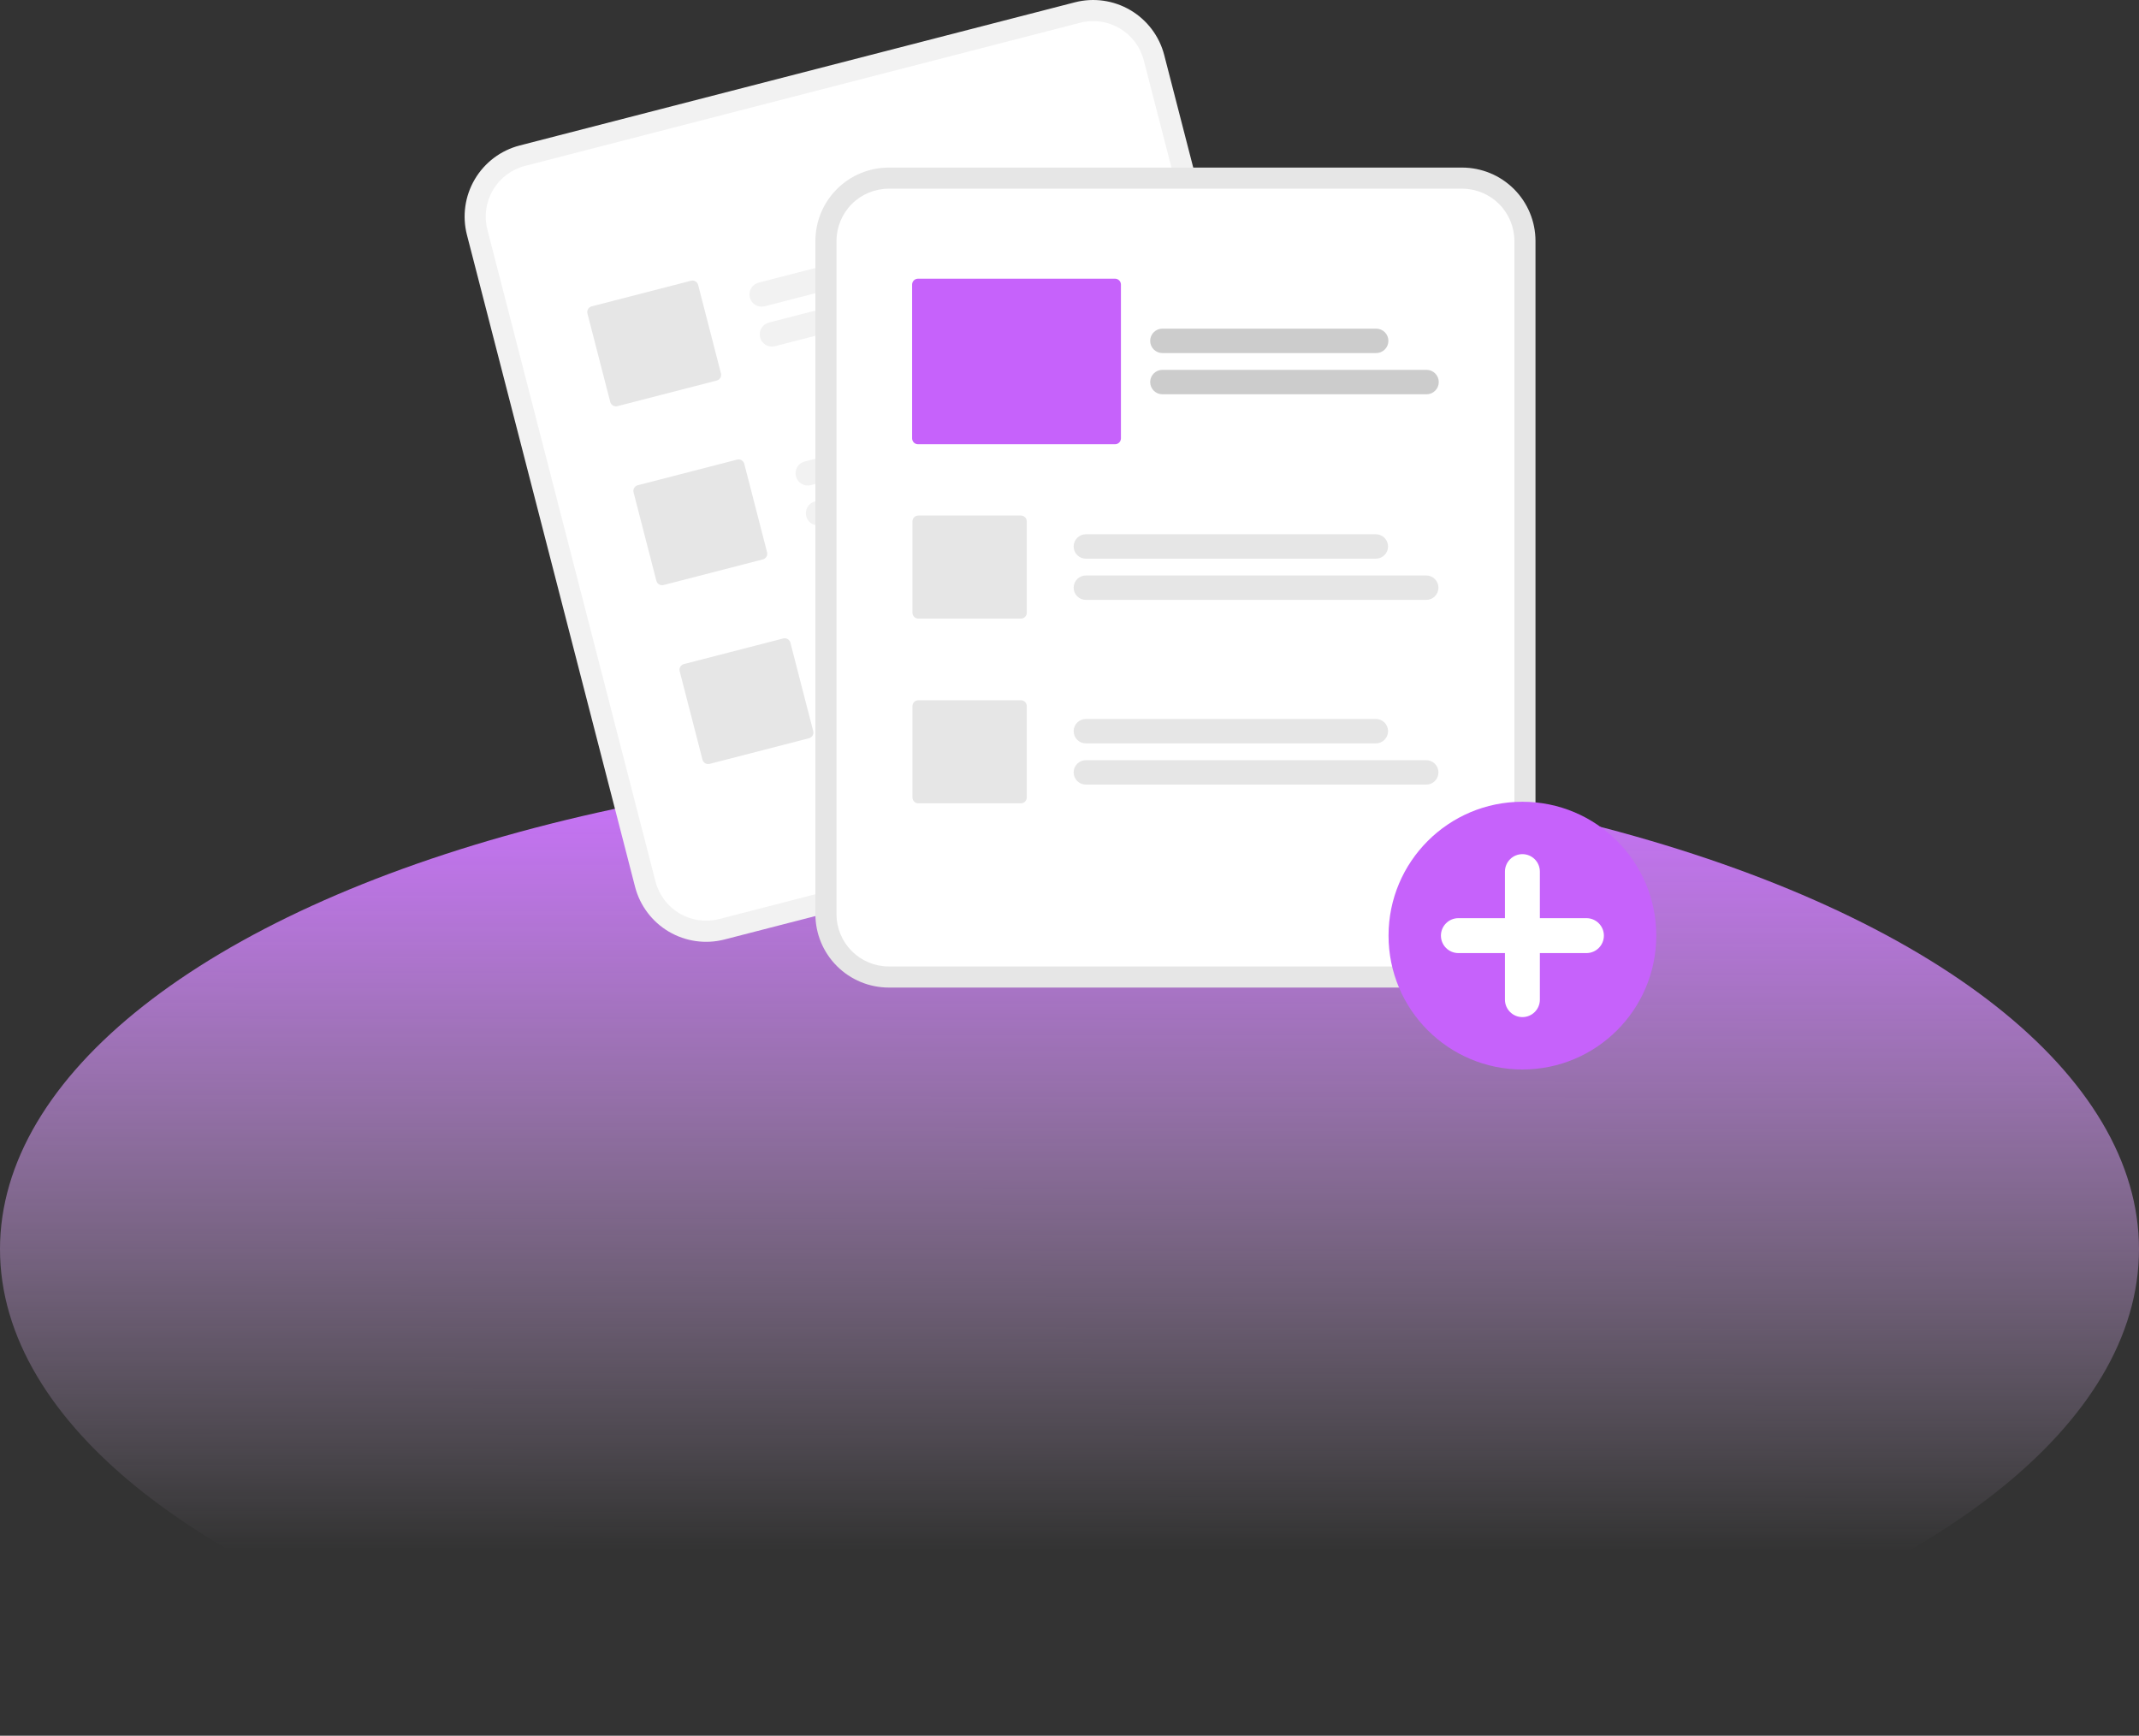 <svg xmlns="http://www.w3.org/2000/svg" xmlns:xlink="http://www.w3.org/1999/xlink" fill="none" version="1.1" width="244" height="198" viewBox="0 0 244 198"><rect x="0" y="0" width="244" height="198" fill="#333333" stroke="none"/><defs><linearGradient x1="0.502" y1="1" x2="0.505" y2="0" id="master_svg0_0_4335"><stop offset="0%" stop-color="#D7F3FF" stop-opacity="0"/><stop offset="18.823%" stop-color="#F3D7FF" stop-opacity="0"/><stop offset="100%" stop-color="#CB70FF" stop-opacity="1"/></linearGradient></defs><g><g><g><ellipse cx="122" cy="142.5" rx="122" ry="55.5" fill="url(#master_svg0_0_4335)" fill-opacity="1"/></g><g><path d="M122.615,0.263C122.615,0.263,118.192,1.404,118.192,1.404C118.192,1.404,63.697,15.457,63.697,15.457C63.697,15.457,59.274,16.597,59.274,16.597C57.127,17.153,55.289,18.539,54.162,20.449C53.035,22.359,52.712,24.638,53.263,26.786C53.263,26.786,72.443,101.161,72.443,101.161C72.999,103.308,74.384,105.147,76.294,106.274C78.205,107.401,80.484,107.724,82.632,107.173C82.632,107.173,82.643,107.17,82.643,107.17C82.643,107.17,145.961,90.841,145.961,90.841C145.961,90.841,145.973,90.838,145.973,90.838C148.119,90.282,149.958,88.897,151.085,86.987C152.212,85.077,152.535,82.798,151.984,80.649C151.984,80.649,132.804,6.274,132.804,6.274C132.248,4.127,130.863,2.289,128.952,1.162C127.042,0.035,124.763,-0.288,122.615,0.263C122.615,0.263,122.615,0.263,122.615,0.263Z" fill="#F2F2F2" fill-opacity="1"/></g><g><path d="M123.216,2.595C123.216,2.595,117.978,3.946,117.978,3.946C117.978,3.946,65.115,17.578,65.115,17.578C65.115,17.578,59.876,18.929,59.876,18.929C58.347,19.325,57.038,20.312,56.235,21.672C55.433,23.032,55.202,24.655,55.595,26.185C55.595,26.185,74.775,100.56,74.775,100.56C75.171,102.089,76.157,103.397,77.518,104.2C78.878,105.002,80.501,105.233,82.031,104.84C82.031,104.84,82.042,104.837,82.042,104.837C82.042,104.837,145.36,88.51,145.36,88.51C145.36,88.51,145.371,88.507,145.371,88.507C146.9,88.111,148.21,87.124,149.012,85.764C149.815,84.404,150.045,82.781,149.652,81.251C149.652,81.251,130.472,6.876,130.472,6.876C130.076,5.347,129.09,4.038,127.73,3.235C126.369,2.433,124.746,2.202,123.216,2.595C123.216,2.595,123.216,2.595,123.216,2.595Z" fill="#FFFFFF" fill-opacity="1"/></g><g><path d="M119.261,26.679C119.261,26.679,87.23,34.939,87.23,34.939C86.872,35.032,86.492,34.978,86.174,34.79C85.856,34.602,85.625,34.296,85.533,33.938C85.441,33.58,85.494,33.201,85.682,32.883C85.87,32.564,86.176,32.334,86.534,32.241C86.534,32.241,118.565,23.981,118.565,23.981C118.922,23.889,119.302,23.943,119.62,24.131C119.938,24.319,120.168,24.625,120.26,24.983C120.353,25.34,120.299,25.72,120.112,26.038C119.924,26.356,119.618,26.587,119.261,26.679C119.261,26.679,119.261,26.679,119.261,26.679Z" fill="#F2F2F2" fill-opacity="1"/></g><g><path d="M125.999,29.798C125.999,29.798,88.403,39.493,88.403,39.493C88.046,39.585,87.666,39.531,87.348,39.344C87.03,39.156,86.799,38.849,86.707,38.492C86.614,38.134,86.668,37.754,86.856,37.436C87.044,37.118,87.35,36.887,87.708,36.795C87.708,36.795,125.303,27.1,125.303,27.1C125.661,27.008,126.04,27.061,126.359,27.249C126.677,27.437,126.907,27.743,127,28.101C127.092,28.459,127.038,28.838,126.851,29.157C126.663,29.475,126.356,29.705,125.999,29.798C125.999,29.798,125.999,29.798,125.999,29.798Z" fill="#F2F2F2" fill-opacity="1"/></g><g><path d="M124.522,47.081C124.522,47.081,92.491,55.341,92.491,55.341C92.314,55.387,92.129,55.397,91.948,55.372C91.767,55.346,91.593,55.285,91.435,55.192C91.278,55.099,91.14,54.976,91.03,54.83C90.92,54.684,90.84,54.518,90.794,54.34C90.748,54.163,90.738,53.979,90.764,53.798C90.789,53.617,90.85,53.442,90.943,53.285C91.036,53.127,91.159,52.989,91.305,52.879C91.452,52.769,91.618,52.689,91.795,52.644C91.795,52.644,123.826,44.383,123.826,44.383C124.003,44.338,124.188,44.327,124.369,44.353C124.55,44.379,124.724,44.44,124.882,44.533C125.039,44.626,125.177,44.749,125.287,44.895C125.397,45.041,125.477,45.207,125.523,45.385C125.569,45.562,125.579,45.746,125.553,45.927C125.528,46.108,125.467,46.283,125.374,46.44C125.281,46.598,125.158,46.736,125.012,46.846C124.865,46.955,124.699,47.036,124.522,47.081C124.522,47.081,124.522,47.081,124.522,47.081Z" fill="#F2F2F2" fill-opacity="1"/></g><g><path d="M131.26,50.199C131.26,50.199,93.665,59.895,93.665,59.895C93.488,59.94,93.304,59.951,93.123,59.925C92.941,59.899,92.767,59.838,92.61,59.745C92.452,59.652,92.314,59.529,92.204,59.383C92.094,59.237,92.014,59.071,91.968,58.893C91.923,58.716,91.912,58.532,91.938,58.351C91.964,58.17,92.025,57.995,92.118,57.838C92.211,57.68,92.334,57.542,92.48,57.432C92.626,57.323,92.792,57.242,92.969,57.197C92.969,57.197,130.565,47.502,130.565,47.502C130.922,47.409,131.302,47.463,131.62,47.651C131.939,47.839,132.169,48.145,132.261,48.503C132.354,48.86,132.3,49.24,132.112,49.558C131.925,49.877,131.618,50.107,131.26,50.199C131.26,50.199,131.26,50.199,131.26,50.199Z" fill="#F2F2F2" fill-opacity="1"/></g><g><path d="M129.783,67.484C129.783,67.484,97.752,75.744,97.752,75.744C97.395,75.836,97.015,75.782,96.697,75.594C96.379,75.406,96.149,75.1,96.056,74.742C95.964,74.385,96.018,74.005,96.205,73.687C96.393,73.369,96.699,73.138,97.056,73.046C97.056,73.046,129.087,64.786,129.087,64.786C129.445,64.694,129.825,64.747,130.143,64.935C130.461,65.123,130.692,65.429,130.784,65.787C130.876,66.145,130.823,66.524,130.635,66.843C130.447,67.161,130.141,67.391,129.783,67.484C129.783,67.484,129.783,67.484,129.783,67.484Z" fill="#F2F2F2" fill-opacity="1"/></g><g><path d="M136.521,70.602C136.521,70.602,98.926,80.297,98.926,80.297C98.749,80.343,98.564,80.353,98.383,80.328C98.202,80.302,98.027,80.241,97.87,80.148C97.712,80.055,97.574,79.932,97.464,79.786C97.354,79.64,97.274,79.473,97.228,79.296C97.183,79.119,97.172,78.934,97.198,78.753C97.223,78.572,97.285,78.397,97.378,78.24C97.471,78.082,97.594,77.945,97.74,77.835C97.887,77.725,98.053,77.645,98.23,77.599C98.23,77.599,135.826,67.904,135.826,67.904C136.183,67.812,136.563,67.865,136.881,68.053C137.2,68.241,137.43,68.547,137.522,68.905C137.615,69.263,137.561,69.643,137.373,69.961C137.186,70.279,136.879,70.51,136.521,70.602C136.521,70.602,136.521,70.602,136.521,70.602Z" fill="#F2F2F2" fill-opacity="1"/></g><g><path d="M81.761,43.409C81.761,43.409,70.426,46.332,70.426,46.332C70.254,46.376,70.072,46.35,69.92,46.26C69.767,46.17,69.657,46.023,69.612,45.852C69.612,45.852,67.01,35.762,67.01,35.762C66.966,35.59,66.992,35.408,67.082,35.256C67.172,35.103,67.319,34.993,67.49,34.948C67.49,34.948,78.826,32.025,78.826,32.025C78.997,31.981,79.179,32.007,79.332,32.097C79.484,32.187,79.595,32.333,79.639,32.505C79.639,32.505,82.241,42.595,82.241,42.595C82.285,42.767,82.26,42.949,82.17,43.101C82.08,43.254,81.933,43.364,81.761,43.409C81.761,43.409,81.761,43.409,81.761,43.409Z" fill="#E6E6E6" fill-opacity="1"/></g><g><path d="M87.023,63.812C87.023,63.812,75.688,66.735,75.688,66.735C75.516,66.779,75.334,66.753,75.182,66.663C75.029,66.573,74.918,66.427,74.874,66.255C74.874,66.255,72.272,56.165,72.272,56.165C72.228,55.993,72.254,55.811,72.344,55.659C72.434,55.506,72.581,55.396,72.752,55.351C72.752,55.351,84.087,52.428,84.087,52.428C84.259,52.384,84.441,52.41,84.593,52.5C84.746,52.59,84.857,52.737,84.901,52.908C84.901,52.908,87.503,62.998,87.503,62.998C87.547,63.17,87.521,63.352,87.431,63.504C87.341,63.657,87.194,63.768,87.023,63.812C87.023,63.812,87.023,63.812,87.023,63.812Z" fill="#E6E6E6" fill-opacity="1"/></g><g><path d="M92.284,84.213C92.284,84.213,80.949,87.137,80.949,87.137C80.777,87.181,80.595,87.155,80.443,87.065C80.29,86.975,80.18,86.828,80.135,86.657C80.135,86.657,77.533,76.566,77.533,76.566C77.489,76.395,77.515,76.213,77.605,76.06C77.695,75.908,77.842,75.797,78.013,75.753C78.013,75.753,89.349,72.83,89.349,72.83C89.52,72.786,89.702,72.811,89.855,72.901C90.007,72.991,90.118,73.138,90.162,73.31C90.162,73.31,92.764,83.4,92.764,83.4C92.808,83.571,92.783,83.753,92.693,83.906C92.603,84.058,92.456,84.169,92.284,84.213C92.284,84.213,92.284,84.213,92.284,84.213Z" fill="#E6E6E6" fill-opacity="1"/></g><g><path d="M166.792,19.116C166.792,19.116,101.379,19.116,101.379,19.116C99.161,19.119,97.035,20.001,95.467,21.569C93.898,23.137,93.016,25.264,93.014,27.481C93.014,27.481,93.014,104.29,93.014,104.29C93.016,106.508,93.898,108.634,95.467,110.202C97.035,111.77,99.161,112.652,101.379,112.655C101.379,112.655,166.792,112.655,166.792,112.655C169.01,112.652,171.136,111.77,172.704,110.202C174.272,108.634,175.154,106.508,175.157,104.29C175.157,104.29,175.157,27.481,175.157,27.481C175.154,25.264,174.272,23.137,172.704,21.569C171.136,20.001,169.01,19.119,166.792,19.116C166.792,19.116,166.792,19.116,166.792,19.116Z" fill="#E6E6E6" fill-opacity="1"/></g><g><path d="M166.792,21.524C166.792,21.524,101.379,21.524,101.379,21.524C99.8,21.526,98.285,22.154,97.169,23.271C96.052,24.387,95.424,25.902,95.422,27.481C95.422,27.481,95.422,104.289,95.422,104.289C95.424,105.869,96.052,107.383,97.169,108.5C98.285,109.616,99.8,110.245,101.379,110.246C101.379,110.246,166.792,110.246,166.792,110.246C168.371,110.245,169.885,109.616,171.002,108.5C172.119,107.383,172.747,105.869,172.749,104.289C172.749,104.289,172.749,27.481,172.749,27.481C172.747,25.902,172.119,24.387,171.002,23.271C169.885,22.154,168.371,21.526,166.792,21.524C166.792,21.524,166.792,21.524,166.792,21.524Z" fill="#FFFFFF" fill-opacity="1"/></g><g><path d="M173.664,122C182.098,122,188.934,115.163,188.934,106.729C188.934,98.296,182.098,91.459,173.664,91.459C165.23,91.459,158.394,98.296,158.394,106.729C158.394,115.163,165.23,122,173.664,122C173.664,122,173.664,122,173.664,122Z" fill="#C662FB" fill-opacity="1"/></g><g><path d="M180.967,104.737C180.967,104.737,175.656,104.737,175.656,104.737C175.656,104.737,175.656,99.426,175.656,99.426C175.656,98.898,175.446,98.391,175.073,98.017C174.699,97.644,174.192,97.434,173.664,97.434C173.136,97.434,172.629,97.644,172.256,98.017C171.882,98.391,171.672,98.898,171.672,99.426C171.672,99.426,171.672,104.737,171.672,104.737C171.672,104.737,166.361,104.737,166.361,104.737C165.833,104.737,165.326,104.947,164.953,105.321C164.579,105.694,164.369,106.201,164.369,106.729C164.369,107.257,164.579,107.764,164.953,108.138C165.326,108.511,165.833,108.721,166.361,108.721C166.361,108.721,171.672,108.721,171.672,108.721C171.672,108.721,171.672,114.032,171.672,114.032C171.672,114.561,171.882,115.067,172.256,115.441C172.629,115.814,173.136,116.024,173.664,116.024C174.192,116.024,174.699,115.814,175.073,115.441C175.446,115.067,175.656,114.561,175.656,114.032C175.656,114.032,175.656,108.721,175.656,108.721C175.656,108.721,180.967,108.721,180.967,108.721C181.496,108.721,182.002,108.511,182.376,108.138C182.749,107.764,182.959,107.257,182.959,106.729C182.959,106.201,182.749,105.694,182.376,105.321C182.002,104.947,181.496,104.737,180.967,104.737C180.967,104.737,180.967,104.737,180.967,104.737Z" fill="#FFFFFF" fill-opacity="1"/></g><g><path d="M156.947,63.73C156.947,63.73,123.868,63.73,123.868,63.73C123.685,63.731,123.504,63.695,123.335,63.625C123.165,63.555,123.012,63.452,122.882,63.323C122.753,63.194,122.65,63.04,122.58,62.871C122.51,62.702,122.474,62.52,122.474,62.337C122.474,62.154,122.51,61.973,122.58,61.804C122.65,61.635,122.753,61.481,122.882,61.352C123.012,61.222,123.165,61.12,123.335,61.05C123.504,60.98,123.685,60.944,123.868,60.944C123.868,60.944,156.947,60.944,156.947,60.944C157.316,60.945,157.67,61.092,157.931,61.353C158.192,61.614,158.339,61.968,158.339,62.337C158.339,62.707,158.192,63.061,157.931,63.322C157.67,63.583,157.316,63.73,156.947,63.73C156.947,63.73,156.947,63.73,156.947,63.73Z" fill="#E6E6E6" fill-opacity="1"/></g><g><path d="M162.693,68.432C162.693,68.432,123.868,68.432,123.868,68.432C123.685,68.432,123.504,68.396,123.335,68.326C123.165,68.256,123.012,68.153,122.882,68.024C122.753,67.895,122.65,67.741,122.58,67.572C122.51,67.403,122.474,67.222,122.474,67.039C122.474,66.855,122.51,66.674,122.58,66.505C122.65,66.336,122.753,66.182,122.882,66.053C123.012,65.924,123.165,65.821,123.335,65.751C123.504,65.681,123.685,65.645,123.868,65.646C123.868,65.646,162.693,65.646,162.693,65.646C163.063,65.646,163.417,65.792,163.678,66.054C163.94,66.315,164.086,66.669,164.086,67.039C164.086,67.408,163.94,67.762,163.678,68.024C163.417,68.285,163.063,68.432,162.693,68.432C162.693,68.432,162.693,68.432,162.693,68.432Z" fill="#E6E6E6" fill-opacity="1"/></g><g><path d="M156.947,84.8C156.947,84.8,123.868,84.8,123.868,84.8C123.685,84.8,123.504,84.765,123.335,84.695C123.165,84.625,123.012,84.522,122.882,84.393C122.753,84.263,122.65,84.11,122.58,83.941C122.51,83.772,122.474,83.59,122.474,83.407C122.474,83.224,122.51,83.043,122.58,82.874C122.65,82.705,122.753,82.551,122.882,82.422C123.012,82.292,123.165,82.19,123.335,82.12C123.504,82.05,123.685,82.014,123.868,82.014C123.868,82.014,156.947,82.014,156.947,82.014C157.317,82.014,157.671,82.161,157.932,82.422C158.193,82.683,158.34,83.038,158.34,83.407C158.34,83.777,158.193,84.131,157.932,84.392C157.671,84.653,157.317,84.8,156.947,84.8C156.947,84.8,156.947,84.8,156.947,84.8Z" fill="#E6E6E6" fill-opacity="1"/></g><g><path d="M162.693,89.502C162.693,89.502,123.868,89.502,123.868,89.502C123.685,89.502,123.504,89.466,123.335,89.396C123.165,89.326,123.012,89.224,122.882,89.094C122.753,88.965,122.65,88.811,122.58,88.642C122.51,88.473,122.474,88.292,122.474,88.109C122.474,87.926,122.51,87.745,122.58,87.575C122.65,87.406,122.753,87.253,122.882,87.123C123.012,86.994,123.165,86.891,123.335,86.821C123.504,86.752,123.685,86.716,123.868,86.716C123.868,86.716,162.693,86.716,162.693,86.716C162.876,86.716,163.058,86.752,163.227,86.821C163.396,86.891,163.55,86.994,163.679,87.123C163.809,87.253,163.912,87.406,163.982,87.575C164.052,87.745,164.088,87.926,164.088,88.109C164.088,88.292,164.052,88.473,163.982,88.642C163.912,88.811,163.809,88.965,163.679,89.094C163.55,89.224,163.396,89.326,163.227,89.396C163.058,89.466,162.876,89.502,162.693,89.502C162.693,89.502,162.693,89.502,162.693,89.502Z" fill="#E6E6E6" fill-opacity="1"/></g><g><path d="M116.459,70.566C116.459,70.566,104.753,70.566,104.753,70.566C104.576,70.566,104.406,70.495,104.281,70.37C104.156,70.245,104.085,70.075,104.085,69.898C104.085,69.898,104.085,59.478,104.085,59.478C104.085,59.3,104.156,59.131,104.281,59.005C104.406,58.88,104.576,58.81,104.753,58.81C104.753,58.81,116.459,58.81,116.459,58.81C116.636,58.81,116.806,58.88,116.931,59.005C117.057,59.131,117.127,59.3,117.127,59.478C117.127,59.478,117.127,69.898,117.127,69.898C117.127,70.075,117.057,70.245,116.931,70.37C116.806,70.495,116.636,70.566,116.459,70.566C116.459,70.566,116.459,70.566,116.459,70.566Z" fill="#E6E6E6" fill-opacity="1"/></g><g><path d="M116.459,91.636C116.459,91.636,104.753,91.636,104.753,91.636C104.576,91.636,104.406,91.565,104.281,91.44C104.156,91.315,104.085,91.145,104.085,90.968C104.085,90.968,104.085,80.548,104.085,80.548C104.085,80.371,104.156,80.201,104.281,80.076C104.406,79.951,104.576,79.88,104.753,79.88C104.753,79.88,116.459,79.88,116.459,79.88C116.636,79.88,116.806,79.951,116.931,80.076C117.057,80.201,117.127,80.371,117.127,80.548C117.127,80.548,117.127,90.968,117.127,90.968C117.127,91.145,117.057,91.315,116.931,91.44C116.806,91.565,116.636,91.636,116.459,91.636C116.459,91.636,116.459,91.636,116.459,91.636Z" fill="#E6E6E6" fill-opacity="1"/></g><g><path d="M156.984,40.275C156.984,40.275,132.596,40.275,132.596,40.275C132.227,40.275,131.872,40.129,131.611,39.867C131.35,39.606,131.203,39.252,131.203,38.882C131.203,38.513,131.35,38.159,131.611,37.897C131.872,37.636,132.227,37.489,132.596,37.489C132.596,37.489,156.984,37.489,156.984,37.489C157.353,37.489,157.708,37.636,157.969,37.897C158.23,38.159,158.377,38.513,158.377,38.882C158.377,39.252,158.23,39.606,157.969,39.867C157.708,40.129,157.353,40.275,156.984,40.275C156.984,40.275,156.984,40.275,156.984,40.275Z" fill="#CCCCCC" fill-opacity="1"/></g><g><path d="M162.73,44.977C162.73,44.977,132.596,44.977,132.596,44.977C132.413,44.977,132.232,44.94,132.063,44.87C131.894,44.8,131.74,44.698,131.611,44.568C131.482,44.439,131.379,44.286,131.309,44.117C131.239,43.948,131.203,43.766,131.203,43.583C131.203,43.401,131.239,43.219,131.309,43.05C131.379,42.881,131.482,42.728,131.611,42.598C131.74,42.469,131.894,42.366,132.063,42.296C132.232,42.226,132.413,42.19,132.596,42.19C132.596,42.19,162.73,42.19,162.73,42.19C163.1,42.19,163.454,42.337,163.715,42.598C163.976,42.86,164.123,43.214,164.123,43.583C164.123,43.953,163.976,44.307,163.715,44.568C163.454,44.83,163.1,44.977,162.73,44.977C162.73,44.977,162.73,44.977,162.73,44.977Z" fill="#CCCCCC" fill-opacity="1"/></g><g><path d="M127.199,50.675C127.199,50.675,104.715,50.675,104.715,50.675C104.538,50.675,104.368,50.604,104.243,50.479C104.118,50.354,104.048,50.184,104.047,50.007C104.047,50.007,104.047,32.46,104.047,32.46C104.048,32.283,104.118,32.113,104.243,31.988C104.368,31.863,104.538,31.792,104.715,31.792C104.715,31.792,127.199,31.792,127.199,31.792C127.376,31.792,127.546,31.863,127.671,31.988C127.796,32.113,127.866,32.283,127.867,32.46C127.867,32.46,127.867,50.007,127.867,50.007C127.866,50.184,127.796,50.354,127.671,50.479C127.546,50.604,127.376,50.675,127.199,50.675C127.199,50.675,127.199,50.675,127.199,50.675Z" fill="#C662FB" fill-opacity="1"/></g></g></g></svg>